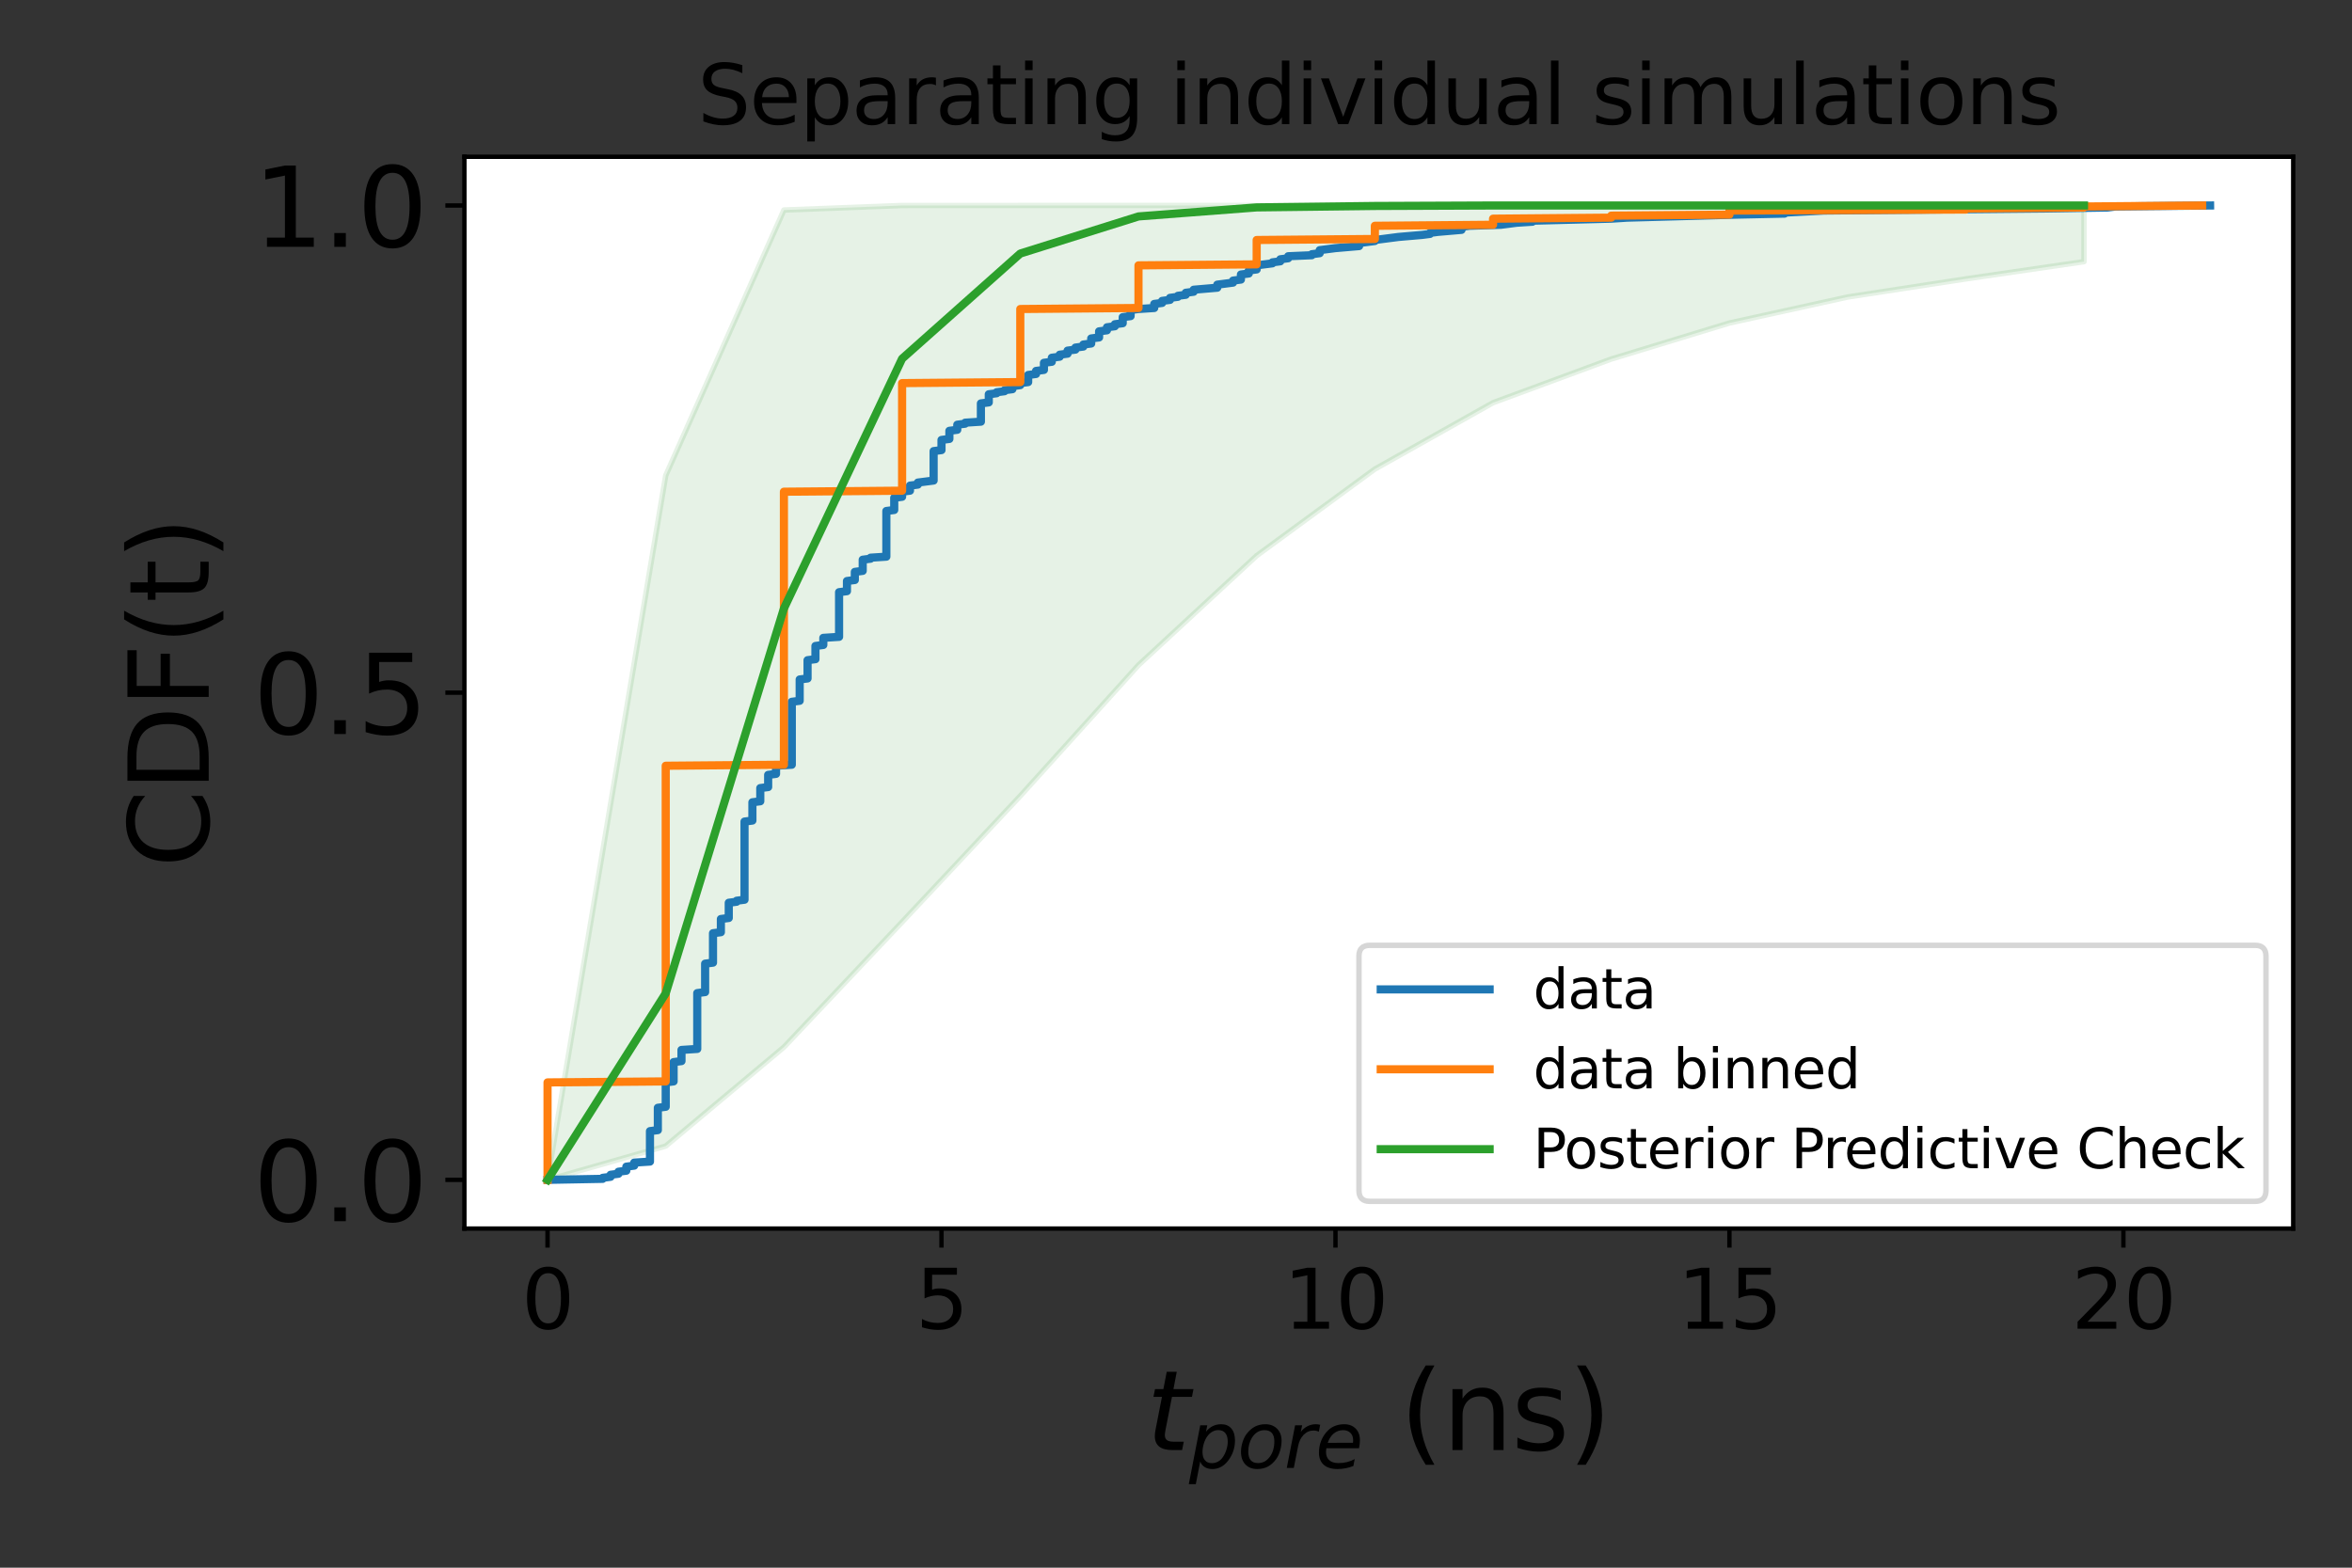 <?xml version="1.0" encoding="utf-8" standalone="no"?>
<!DOCTYPE svg PUBLIC "-//W3C//DTD SVG 1.1//EN"
  "http://www.w3.org/Graphics/SVG/1.1/DTD/svg11.dtd">
<svg height="288pt" version="1.1" viewBox="0 0 432 288" width="432pt" xmlns="http://www.w3.org/2000/svg" xmlns:xlink="http://www.w3.org/1999/xlink">
 <rect x="0" y="0" width="432" height="288" fill="#333333" stroke="none"/>
 <defs>
  <style type="text/css">*{stroke-linecap:butt;stroke-linejoin:round;}</style>
 </defs>
 <g id="figure_1">
  <g id="patch_1">
   <path d="M 0 288 
L 432 288 
L 432 0 
L 0 0 
z
" style="fill:none;"/>
  </g>
  <g id="axes_1">
   <g id="patch_2">
    <path d="M 85.3 225.7 
L 421.2 225.7 
L 421.2 28.8 
L 85.3 28.8 
z
" style="fill:#ffffff;"/>
   </g>
   <g id="PolyCollection_1">
    <defs>
     <path d="M 100.568 -71.25 
L 100.568 -71.25 
L 122.276 -200.649 
L 143.985 -249.415 
L 165.693 -250.248 
L 187.401 -250.25 
L 209.11 -250.25 
L 230.818 -250.25 
L 252.526 -250.25 
L 274.235 -250.25 
L 295.943 -250.25 
L 317.651 -250.25 
L 339.36 -250.25 
L 361.068 -250.25 
L 382.776 -250.25 
L 382.776 -239.931 
L 382.776 -239.931 
L 361.068 -236.768 
L 339.36 -233.436 
L 317.651 -228.662 
L 295.943 -222.041 
L 274.235 -214.022 
L 252.526 -201.829 
L 230.818 -185.922 
L 209.11 -165.819 
L 187.401 -141.784 
L 165.693 -118.622 
L 143.985 -95.635 
L 122.276 -77.456 
L 100.568 -71.25 
z
" id="m4168f43e14" style="stroke:#008000;stroke-opacity:0.1;"/>
    </defs>
    <g clip-path="url(#p05460b0e97)">
     <use style="fill:#008000;fill-opacity:0.1;stroke:#008000;stroke-opacity:0.1;" x="0" xlink:href="#m4168f43e14" y="288"/>
    </g>
   </g>
   <g id="matplotlib.axis_1">
    <g id="xtick_1">
     <g id="line2d_1">
      <defs>
       <path d="M 0 0 
L 0 3.5 
" id="m459a918c79" style="stroke:#000000;stroke-width:0.8;"/>
      </defs>
      <g>
       <use style="stroke:#000000;stroke-width:0.8;" x="100.568" xlink:href="#m459a918c79" y="225.7"/>
      </g>
     </g>
     <g id="text_1">
      <!-- 0 -->
      <g transform="translate(95.796 244.098)scale(0.15 -0.15)">
       <defs>
        <path d="M 2034 4250 
Q 1547 4250 1301 3770 
Q 1056 3291 1056 2328 
Q 1056 1369 1301 889 
Q 1547 409 2034 409 
Q 2525 409 2770 889 
Q 3016 1369 3016 2328 
Q 3016 3291 2770 3770 
Q 2525 4250 2034 4250 
z
M 2034 4750 
Q 2819 4750 3233 4129 
Q 3647 3509 3647 2328 
Q 3647 1150 3233 529 
Q 2819 -91 2034 -91 
Q 1250 -91 836 529 
Q 422 1150 422 2328 
Q 422 3509 836 4129 
Q 1250 4750 2034 4750 
z
" id="DejaVuSans-30" transform="scale(0.016)"/>
       </defs>
       <use xlink:href="#DejaVuSans-30"/>
      </g>
     </g>
    </g>
    <g id="xtick_2">
     <g id="line2d_2">
      <g>
       <use style="stroke:#000000;stroke-width:0.8;" x="172.929" xlink:href="#m459a918c79" y="225.7"/>
      </g>
     </g>
     <g id="text_2">
      <!-- 5 -->
      <g transform="translate(168.157 244.098)scale(0.15 -0.15)">
       <defs>
        <path d="M 691 4666 
L 3169 4666 
L 3169 4134 
L 1269 4134 
L 1269 2991 
Q 1406 3038 1543 3061 
Q 1681 3084 1819 3084 
Q 2600 3084 3056 2656 
Q 3513 2228 3513 1497 
Q 3513 744 3044 326 
Q 2575 -91 1722 -91 
Q 1428 -91 1123 -41 
Q 819 9 494 109 
L 494 744 
Q 775 591 1075 516 
Q 1375 441 1709 441 
Q 2250 441 2565 725 
Q 2881 1009 2881 1497 
Q 2881 1984 2565 2268 
Q 2250 2553 1709 2553 
Q 1456 2553 1204 2497 
Q 953 2441 691 2322 
L 691 4666 
z
" id="DejaVuSans-35" transform="scale(0.016)"/>
       </defs>
       <use xlink:href="#DejaVuSans-35"/>
      </g>
     </g>
    </g>
    <g id="xtick_3">
     <g id="line2d_3">
      <g>
       <use style="stroke:#000000;stroke-width:0.8;" x="245.29" xlink:href="#m459a918c79" y="225.7"/>
      </g>
     </g>
     <g id="text_3">
      <!-- 10 -->
      <g transform="translate(235.747 244.098)scale(0.15 -0.15)">
       <defs>
        <path d="M 794 531 
L 1825 531 
L 1825 4091 
L 703 3866 
L 703 4441 
L 1819 4666 
L 2450 4666 
L 2450 531 
L 3481 531 
L 3481 0 
L 794 0 
L 794 531 
z
" id="DejaVuSans-31" transform="scale(0.016)"/>
       </defs>
       <use xlink:href="#DejaVuSans-31"/>
       <use x="63.623" xlink:href="#DejaVuSans-30"/>
      </g>
     </g>
    </g>
    <g id="xtick_4">
     <g id="line2d_4">
      <g>
       <use style="stroke:#000000;stroke-width:0.8;" x="317.651" xlink:href="#m459a918c79" y="225.7"/>
      </g>
     </g>
     <g id="text_4">
      <!-- 15 -->
      <g transform="translate(308.108 244.098)scale(0.15 -0.15)">
       <use xlink:href="#DejaVuSans-31"/>
       <use x="63.623" xlink:href="#DejaVuSans-35"/>
      </g>
     </g>
    </g>
    <g id="xtick_5">
     <g id="line2d_5">
      <g>
       <use style="stroke:#000000;stroke-width:0.8;" x="390.012" xlink:href="#m459a918c79" y="225.7"/>
      </g>
     </g>
     <g id="text_5">
      <!-- 20 -->
      <g transform="translate(380.469 244.098)scale(0.15 -0.15)">
       <defs>
        <path d="M 1228 531 
L 3431 531 
L 3431 0 
L 469 0 
L 469 531 
Q 828 903 1448 1529 
Q 2069 2156 2228 2338 
Q 2531 2678 2651 2914 
Q 2772 3150 2772 3378 
Q 2772 3750 2511 3984 
Q 2250 4219 1831 4219 
Q 1534 4219 1204 4116 
Q 875 4013 500 3803 
L 500 4441 
Q 881 4594 1212 4672 
Q 1544 4750 1819 4750 
Q 2544 4750 2975 4387 
Q 3406 4025 3406 3419 
Q 3406 3131 3298 2873 
Q 3191 2616 2906 2266 
Q 2828 2175 2409 1742 
Q 1991 1309 1228 531 
z
" id="DejaVuSans-32" transform="scale(0.016)"/>
       </defs>
       <use xlink:href="#DejaVuSans-32"/>
       <use x="63.623" xlink:href="#DejaVuSans-30"/>
      </g>
     </g>
    </g>
    <g id="text_6">
     <!-- $t_{pore}$ (ns) -->
     <g transform="translate(210.55 266.417)scale(0.2 -0.2)">
      <defs>
       <path d="M 2706 3500 
L 2619 3053 
L 1472 3053 
L 1100 1153 
Q 1081 1047 1072 975 
Q 1063 903 1063 863 
Q 1063 663 1183 572 
Q 1303 481 1569 481 
L 2150 481 
L 2053 0 
L 1503 0 
Q 991 0 739 200 
Q 488 400 488 806 
Q 488 878 497 964 
Q 506 1050 525 1153 
L 897 3053 
L 409 3053 
L 500 3500 
L 978 3500 
L 1172 4494 
L 1747 4494 
L 1556 3500 
L 2706 3500 
z
" id="DejaVuSans-Oblique-74" transform="scale(0.016)"/>
       <path d="M 3175 2156 
Q 3175 2616 2975 2859 
Q 2775 3103 2400 3103 
Q 2144 3103 1911 2972 
Q 1678 2841 1497 2591 
Q 1319 2344 1212 1994 
Q 1106 1644 1106 1300 
Q 1106 863 1306 627 
Q 1506 391 1875 391 
Q 2147 391 2380 519 
Q 2613 647 2778 891 
Q 2956 1147 3065 1494 
Q 3175 1841 3175 2156 
z
M 1394 2969 
Q 1625 3272 1939 3428 
Q 2253 3584 2638 3584 
Q 3175 3584 3472 3232 
Q 3769 2881 3769 2247 
Q 3769 1728 3584 1258 
Q 3400 788 3053 416 
Q 2822 169 2531 39 
Q 2241 -91 1919 -91 
Q 1547 -91 1294 64 
Q 1041 219 916 525 
L 556 -1331 
L -19 -1331 
L 922 3500 
L 1497 3500 
L 1394 2969 
z
" id="DejaVuSans-Oblique-70" transform="scale(0.016)"/>
       <path d="M 1625 -91 
Q 1009 -91 651 289 
Q 294 669 294 1325 
Q 294 1706 417 2101 
Q 541 2497 738 2766 
Q 1047 3184 1428 3384 
Q 1809 3584 2291 3584 
Q 2888 3584 3255 3212 
Q 3622 2841 3622 2241 
Q 3622 1825 3500 1412 
Q 3378 1000 3181 728 
Q 2875 309 2494 109 
Q 2113 -91 1625 -91 
z
M 891 1344 
Q 891 869 1089 633 
Q 1288 397 1691 397 
Q 2269 397 2648 901 
Q 3028 1406 3028 2181 
Q 3028 2634 2825 2865 
Q 2622 3097 2228 3097 
Q 1903 3097 1650 2945 
Q 1397 2794 1197 2484 
Q 1050 2253 970 1956 
Q 891 1659 891 1344 
z
" id="DejaVuSans-Oblique-6f" transform="scale(0.016)"/>
       <path d="M 2853 2969 
Q 2766 3016 2653 3041 
Q 2541 3066 2413 3066 
Q 1953 3066 1609 2717 
Q 1266 2369 1153 1784 
L 800 0 
L 225 0 
L 909 3500 
L 1484 3500 
L 1375 2956 
Q 1603 3259 1920 3421 
Q 2238 3584 2597 3584 
Q 2691 3584 2781 3573 
Q 2872 3563 2963 3538 
L 2853 2969 
z
" id="DejaVuSans-Oblique-72" transform="scale(0.016)"/>
       <path d="M 3078 2063 
Q 3088 2113 3092 2166 
Q 3097 2219 3097 2272 
Q 3097 2653 2873 2875 
Q 2650 3097 2266 3097 
Q 1838 3097 1509 2826 
Q 1181 2556 1013 2059 
L 3078 2063 
z
M 3578 1613 
L 903 1613 
Q 884 1494 878 1425 
Q 872 1356 872 1306 
Q 872 872 1139 634 
Q 1406 397 1894 397 
Q 2269 397 2603 481 
Q 2938 566 3225 728 
L 3116 159 
Q 2806 34 2476 -28 
Q 2147 -91 1806 -91 
Q 1078 -91 686 257 
Q 294 606 294 1247 
Q 294 1794 489 2264 
Q 684 2734 1063 3103 
Q 1306 3334 1642 3459 
Q 1978 3584 2356 3584 
Q 2950 3584 3301 3228 
Q 3653 2872 3653 2272 
Q 3653 2128 3634 1964 
Q 3616 1800 3578 1613 
z
" id="DejaVuSans-Oblique-65" transform="scale(0.016)"/>
       <path id="DejaVuSans-20" transform="scale(0.016)"/>
       <path d="M 1984 4856 
Q 1566 4138 1362 3434 
Q 1159 2731 1159 2009 
Q 1159 1288 1364 580 
Q 1569 -128 1984 -844 
L 1484 -844 
Q 1016 -109 783 600 
Q 550 1309 550 2009 
Q 550 2706 781 3412 
Q 1013 4119 1484 4856 
L 1984 4856 
z
" id="DejaVuSans-28" transform="scale(0.016)"/>
       <path d="M 3513 2113 
L 3513 0 
L 2938 0 
L 2938 2094 
Q 2938 2591 2744 2837 
Q 2550 3084 2163 3084 
Q 1697 3084 1428 2787 
Q 1159 2491 1159 1978 
L 1159 0 
L 581 0 
L 581 3500 
L 1159 3500 
L 1159 2956 
Q 1366 3272 1645 3428 
Q 1925 3584 2291 3584 
Q 2894 3584 3203 3211 
Q 3513 2838 3513 2113 
z
" id="DejaVuSans-6e" transform="scale(0.016)"/>
       <path d="M 2834 3397 
L 2834 2853 
Q 2591 2978 2328 3040 
Q 2066 3103 1784 3103 
Q 1356 3103 1142 2972 
Q 928 2841 928 2578 
Q 928 2378 1081 2264 
Q 1234 2150 1697 2047 
L 1894 2003 
Q 2506 1872 2764 1633 
Q 3022 1394 3022 966 
Q 3022 478 2636 193 
Q 2250 -91 1575 -91 
Q 1294 -91 989 -36 
Q 684 19 347 128 
L 347 722 
Q 666 556 975 473 
Q 1284 391 1588 391 
Q 1994 391 2212 530 
Q 2431 669 2431 922 
Q 2431 1156 2273 1281 
Q 2116 1406 1581 1522 
L 1381 1569 
Q 847 1681 609 1914 
Q 372 2147 372 2553 
Q 372 3047 722 3315 
Q 1072 3584 1716 3584 
Q 2034 3584 2315 3537 
Q 2597 3491 2834 3397 
z
" id="DejaVuSans-73" transform="scale(0.016)"/>
       <path d="M 513 4856 
L 1013 4856 
Q 1481 4119 1714 3412 
Q 1947 2706 1947 2009 
Q 1947 1309 1714 600 
Q 1481 -109 1013 -844 
L 513 -844 
Q 928 -128 1133 580 
Q 1338 1288 1338 2009 
Q 1338 2731 1133 3434 
Q 928 4138 513 4856 
z
" id="DejaVuSans-29" transform="scale(0.016)"/>
      </defs>
      <use transform="translate(0 0.125)" xlink:href="#DejaVuSans-Oblique-74"/>
      <use transform="translate(39.209 -16.281)scale(0.7)" xlink:href="#DejaVuSans-Oblique-70"/>
      <use transform="translate(83.643 -16.281)scale(0.7)" xlink:href="#DejaVuSans-Oblique-6f"/>
      <use transform="translate(126.47 -16.281)scale(0.7)" xlink:href="#DejaVuSans-Oblique-72"/>
      <use transform="translate(155.249 -16.281)scale(0.7)" xlink:href="#DejaVuSans-Oblique-65"/>
      <use transform="translate(201.05 0.125)" xlink:href="#DejaVuSans-20"/>
      <use transform="translate(232.837 0.125)" xlink:href="#DejaVuSans-28"/>
      <use transform="translate(271.851 0.125)" xlink:href="#DejaVuSans-6e"/>
      <use transform="translate(335.229 0.125)" xlink:href="#DejaVuSans-73"/>
      <use transform="translate(387.329 0.125)" xlink:href="#DejaVuSans-29"/>
     </g>
    </g>
   </g>
   <g id="matplotlib.axis_2">
    <g id="ytick_1">
     <g id="line2d_6">
      <defs>
       <path d="M 0 0 
L -3.5 0 
" id="mcf6236415a" style="stroke:#000000;stroke-width:0.8;"/>
      </defs>
      <g>
       <use style="stroke:#000000;stroke-width:0.8;" x="85.3" xlink:href="#mcf6236415a" y="216.75"/>
      </g>
     </g>
     <g id="text_7">
      <!-- 0.0 -->
      <g transform="translate(46.494 224.348)scale(0.2 -0.2)">
       <defs>
        <path d="M 684 794 
L 1344 794 
L 1344 0 
L 684 0 
L 684 794 
z
" id="DejaVuSans-2e" transform="scale(0.016)"/>
       </defs>
       <use xlink:href="#DejaVuSans-30"/>
       <use x="63.623" xlink:href="#DejaVuSans-2e"/>
       <use x="95.41" xlink:href="#DejaVuSans-30"/>
      </g>
     </g>
    </g>
    <g id="ytick_2">
     <g id="line2d_7">
      <g>
       <use style="stroke:#000000;stroke-width:0.8;" x="85.3" xlink:href="#mcf6236415a" y="127.25"/>
      </g>
     </g>
     <g id="text_8">
      <!-- 0.5 -->
      <g transform="translate(46.494 134.848)scale(0.2 -0.2)">
       <use xlink:href="#DejaVuSans-30"/>
       <use x="63.623" xlink:href="#DejaVuSans-2e"/>
       <use x="95.41" xlink:href="#DejaVuSans-35"/>
      </g>
     </g>
    </g>
    <g id="ytick_3">
     <g id="line2d_8">
      <g>
       <use style="stroke:#000000;stroke-width:0.8;" x="85.3" xlink:href="#mcf6236415a" y="37.75"/>
      </g>
     </g>
     <g id="text_9">
      <!-- 1.0 -->
      <g transform="translate(46.494 45.348)scale(0.2 -0.2)">
       <use xlink:href="#DejaVuSans-31"/>
       <use x="63.623" xlink:href="#DejaVuSans-2e"/>
       <use x="95.41" xlink:href="#DejaVuSans-30"/>
      </g>
     </g>
    </g>
    <g id="text_10">
     <!-- CDF(t) -->
     <g transform="translate(38.334 159.408)rotate(-90)scale(0.2 -0.2)">
      <defs>
       <path d="M 4122 4306 
L 4122 3641 
Q 3803 3938 3442 4084 
Q 3081 4231 2675 4231 
Q 1875 4231 1450 3742 
Q 1025 3253 1025 2328 
Q 1025 1406 1450 917 
Q 1875 428 2675 428 
Q 3081 428 3442 575 
Q 3803 722 4122 1019 
L 4122 359 
Q 3791 134 3420 21 
Q 3050 -91 2638 -91 
Q 1578 -91 968 557 
Q 359 1206 359 2328 
Q 359 3453 968 4101 
Q 1578 4750 2638 4750 
Q 3056 4750 3426 4639 
Q 3797 4528 4122 4306 
z
" id="DejaVuSans-43" transform="scale(0.016)"/>
       <path d="M 1259 4147 
L 1259 519 
L 2022 519 
Q 2988 519 3436 956 
Q 3884 1394 3884 2338 
Q 3884 3275 3436 3711 
Q 2988 4147 2022 4147 
L 1259 4147 
z
M 628 4666 
L 1925 4666 
Q 3281 4666 3915 4102 
Q 4550 3538 4550 2338 
Q 4550 1131 3912 565 
Q 3275 0 1925 0 
L 628 0 
L 628 4666 
z
" id="DejaVuSans-44" transform="scale(0.016)"/>
       <path d="M 628 4666 
L 3309 4666 
L 3309 4134 
L 1259 4134 
L 1259 2759 
L 3109 2759 
L 3109 2228 
L 1259 2228 
L 1259 0 
L 628 0 
L 628 4666 
z
" id="DejaVuSans-46" transform="scale(0.016)"/>
       <path d="M 1172 4494 
L 1172 3500 
L 2356 3500 
L 2356 3053 
L 1172 3053 
L 1172 1153 
Q 1172 725 1289 603 
Q 1406 481 1766 481 
L 2356 481 
L 2356 0 
L 1766 0 
Q 1100 0 847 248 
Q 594 497 594 1153 
L 594 3053 
L 172 3053 
L 172 3500 
L 594 3500 
L 594 4494 
L 1172 4494 
z
" id="DejaVuSans-74" transform="scale(0.016)"/>
      </defs>
      <use xlink:href="#DejaVuSans-43"/>
      <use x="69.824" xlink:href="#DejaVuSans-44"/>
      <use x="146.826" xlink:href="#DejaVuSans-46"/>
      <use x="204.346" xlink:href="#DejaVuSans-28"/>
      <use x="243.359" xlink:href="#DejaVuSans-74"/>
      <use x="282.568" xlink:href="#DejaVuSans-29"/>
     </g>
    </g>
   </g>
   <g id="line2d_9">
    <path clip-path="url(#p05460b0e97)" d="M 100.568 216.75 
L 110.699 216.564 
L 110.699 216.377 
L 112.146 216.191 
L 112.146 215.818 
L 113.593 215.631 
L 113.593 215.258 
L 115.04 215.072 
L 115.04 214.326 
L 116.488 214.14 
L 116.488 213.58 
L 119.382 213.394 
L 119.382 207.8 
L 120.829 207.614 
L 120.829 203.511 
L 122.276 203.325 
L 122.276 198.85 
L 123.724 198.664 
L 123.724 195.121 
L 125.171 194.934 
L 125.171 192.883 
L 128.065 192.697 
L 128.065 182.442 
L 129.513 182.255 
L 129.513 177.034 
L 130.96 176.848 
L 130.96 171.441 
L 132.407 171.254 
L 132.407 168.83 
L 133.854 168.644 
L 133.854 165.847 
L 135.301 165.66 
L 135.301 165.474 
L 136.749 165.287 
L 136.749 150.93 
L 138.196 150.744 
L 138.196 147.387 
L 139.643 147.201 
L 139.643 144.777 
L 141.09 144.591 
L 141.09 142.353 
L 142.538 142.167 
L 142.538 140.675 
L 145.432 140.489 
L 145.432 128.928 
L 146.879 128.742 
L 146.879 124.826 
L 148.326 124.64 
L 148.326 121.283 
L 149.774 121.097 
L 149.774 118.673 
L 151.221 118.486 
L 151.221 117.181 
L 154.115 116.995 
L 154.115 108.791 
L 155.563 108.604 
L 155.563 106.74 
L 157.01 106.553 
L 157.01 105.061 
L 158.457 104.875 
L 158.457 102.824 
L 159.904 102.638 
L 159.904 102.451 
L 162.799 102.265 
L 162.799 93.874 
L 164.246 93.688 
L 164.246 91.45 
L 165.693 91.264 
L 165.693 90.331 
L 167.14 90.145 
L 167.14 89.213 
L 168.588 89.026 
L 168.588 88.653 
L 171.482 88.28 
L 171.482 82.873 
L 172.929 82.686 
L 172.929 80.822 
L 174.376 80.635 
L 174.376 79.144 
L 175.824 78.957 
L 175.824 78.025 
L 177.271 77.839 
L 177.271 77.652 
L 180.165 77.466 
L 180.165 74.109 
L 181.613 73.923 
L 181.613 72.431 
L 183.06 72.245 
L 183.06 72.058 
L 184.507 71.872 
L 184.507 71.685 
L 185.954 71.499 
L 185.954 70.94 
L 187.401 70.753 
L 187.401 70.38 
L 188.849 70.194 
L 188.849 68.889 
L 190.296 68.702 
L 190.296 68.143 
L 191.743 67.956 
L 191.743 66.651 
L 193.19 66.465 
L 193.19 65.719 
L 194.638 65.532 
L 194.638 65.159 
L 196.085 64.973 
L 196.085 64.414 
L 197.532 64.227 
L 197.532 63.854 
L 198.979 63.668 
L 198.979 63.295 
L 200.426 63.108 
L 200.426 62.176 
L 201.874 61.99 
L 201.874 60.871 
L 203.321 60.684 
L 203.321 60.125 
L 204.768 59.939 
L 204.768 59.566 
L 206.215 59.379 
L 206.215 58.26 
L 207.663 58.074 
L 207.663 56.955 
L 209.11 56.769 
L 212.004 56.582 
L 212.004 55.836 
L 213.451 55.65 
L 213.451 55.277 
L 214.899 55.091 
L 214.899 54.718 
L 216.346 54.531 
L 216.346 54.345 
L 217.793 54.158 
L 217.793 53.785 
L 219.24 53.599 
L 219.24 53.226 
L 223.582 52.853 
L 223.582 52.294 
L 226.476 51.921 
L 226.476 51.548 
L 227.924 51.361 
L 227.924 50.429 
L 229.371 50.243 
L 229.371 49.683 
L 230.818 49.497 
L 230.818 48.751 
L 233.713 48.378 
L 233.713 48.192 
L 235.16 48.005 
L 235.16 47.632 
L 236.607 47.446 
L 236.607 47.073 
L 240.949 46.886 
L 240.949 46.7 
L 242.396 46.514 
L 242.396 45.954 
L 245.29 45.581 
L 249.632 45.208 
L 249.632 44.649 
L 252.526 44.276 
L 252.526 44.09 
L 256.868 43.53 
L 261.21 43.157 
L 262.657 42.971 
L 262.657 42.784 
L 264.104 42.598 
L 268.446 42.225 
L 268.446 41.666 
L 269.893 41.479 
L 275.682 41.293 
L 278.576 40.92 
L 281.471 40.733 
L 281.471 40.547 
L 295.943 40.174 
L 298.837 39.987 
L 319.099 39.428 
L 327.782 39.242 
L 327.782 39.055 
L 335.018 38.682 
L 375.54 38.309 
L 387.118 38.123 
L 388.565 37.936 
L 405.932 37.75 
L 405.932 37.75 
" style="fill:none;stroke:#1f77b4;stroke-linecap:square;stroke-width:1.5;"/>
   </g>
   <g id="line2d_10">
    <path clip-path="url(#p05460b0e97)" d="M 100.568 216.75 
L 100.568 198.85 
L 122.276 198.664 
L 122.276 140.675 
L 143.985 140.489 
L 143.985 90.331 
L 165.693 90.145 
L 165.693 70.38 
L 187.401 70.194 
L 187.401 56.769 
L 209.11 56.582 
L 209.11 48.751 
L 230.818 48.565 
L 230.818 44.09 
L 252.526 43.903 
L 252.526 41.479 
L 274.235 41.293 
L 274.235 40.174 
L 295.943 39.987 
L 295.943 39.615 
L 317.651 39.428 
L 317.651 38.682 
L 361.068 38.496 
L 361.068 38.309 
L 382.776 38.123 
L 382.776 37.936 
L 404.485 37.75 
L 404.485 37.75 
" style="fill:none;stroke:#ff7f0e;stroke-linecap:square;stroke-width:1.5;"/>
   </g>
   <g id="line2d_11">
    <path clip-path="url(#p05460b0e97)" d="M 100.568 216.75 
L 122.276 182.488 
L 143.985 111.78 
L 165.693 65.894 
L 187.401 46.578 
L 209.11 39.76 
L 230.818 38.1 
L 252.526 37.837 
L 274.235 37.75 
L 295.943 37.75 
L 317.651 37.75 
L 339.36 37.75 
L 361.068 37.75 
L 382.776 37.75 
" style="fill:none;stroke:#2ca02c;stroke-linecap:square;stroke-width:1.5;"/>
   </g>
   <g id="patch_3">
    <path d="M 85.3 225.7 
L 85.3 28.8 
" style="fill:none;stroke:#000000;stroke-linecap:square;stroke-linejoin:miter;stroke-width:0.8;"/>
   </g>
   <g id="patch_4">
    <path d="M 421.2 225.7 
L 421.2 28.8 
" style="fill:none;stroke:#000000;stroke-linecap:square;stroke-linejoin:miter;stroke-width:0.8;"/>
   </g>
   <g id="patch_5">
    <path d="M 85.3 225.7 
L 421.2 225.7 
" style="fill:none;stroke:#000000;stroke-linecap:square;stroke-linejoin:miter;stroke-width:0.8;"/>
   </g>
   <g id="patch_6">
    <path d="M 85.3 28.8 
L 421.2 28.8 
" style="fill:none;stroke:#000000;stroke-linecap:square;stroke-linejoin:miter;stroke-width:0.8;"/>
   </g>
   <g id="text_11">
    <!-- Separating individual simulations -->
    <g transform="translate(128.131 22.8)scale(0.15 -0.15)">
     <defs>
      <path d="M 3425 4513 
L 3425 3897 
Q 3066 4069 2747 4153 
Q 2428 4238 2131 4238 
Q 1616 4238 1336 4038 
Q 1056 3838 1056 3469 
Q 1056 3159 1242 3001 
Q 1428 2844 1947 2747 
L 2328 2669 
Q 3034 2534 3370 2195 
Q 3706 1856 3706 1288 
Q 3706 609 3251 259 
Q 2797 -91 1919 -91 
Q 1588 -91 1214 -16 
Q 841 59 441 206 
L 441 856 
Q 825 641 1194 531 
Q 1563 422 1919 422 
Q 2459 422 2753 634 
Q 3047 847 3047 1241 
Q 3047 1584 2836 1778 
Q 2625 1972 2144 2069 
L 1759 2144 
Q 1053 2284 737 2584 
Q 422 2884 422 3419 
Q 422 4038 858 4394 
Q 1294 4750 2059 4750 
Q 2388 4750 2728 4690 
Q 3069 4631 3425 4513 
z
" id="DejaVuSans-53" transform="scale(0.016)"/>
      <path d="M 3597 1894 
L 3597 1613 
L 953 1613 
Q 991 1019 1311 708 
Q 1631 397 2203 397 
Q 2534 397 2845 478 
Q 3156 559 3463 722 
L 3463 178 
Q 3153 47 2828 -22 
Q 2503 -91 2169 -91 
Q 1331 -91 842 396 
Q 353 884 353 1716 
Q 353 2575 817 3079 
Q 1281 3584 2069 3584 
Q 2775 3584 3186 3129 
Q 3597 2675 3597 1894 
z
M 3022 2063 
Q 3016 2534 2758 2815 
Q 2500 3097 2075 3097 
Q 1594 3097 1305 2825 
Q 1016 2553 972 2059 
L 3022 2063 
z
" id="DejaVuSans-65" transform="scale(0.016)"/>
      <path d="M 1159 525 
L 1159 -1331 
L 581 -1331 
L 581 3500 
L 1159 3500 
L 1159 2969 
Q 1341 3281 1617 3432 
Q 1894 3584 2278 3584 
Q 2916 3584 3314 3078 
Q 3713 2572 3713 1747 
Q 3713 922 3314 415 
Q 2916 -91 2278 -91 
Q 1894 -91 1617 61 
Q 1341 213 1159 525 
z
M 3116 1747 
Q 3116 2381 2855 2742 
Q 2594 3103 2138 3103 
Q 1681 3103 1420 2742 
Q 1159 2381 1159 1747 
Q 1159 1113 1420 752 
Q 1681 391 2138 391 
Q 2594 391 2855 752 
Q 3116 1113 3116 1747 
z
" id="DejaVuSans-70" transform="scale(0.016)"/>
      <path d="M 2194 1759 
Q 1497 1759 1228 1600 
Q 959 1441 959 1056 
Q 959 750 1161 570 
Q 1363 391 1709 391 
Q 2188 391 2477 730 
Q 2766 1069 2766 1631 
L 2766 1759 
L 2194 1759 
z
M 3341 1997 
L 3341 0 
L 2766 0 
L 2766 531 
Q 2569 213 2275 61 
Q 1981 -91 1556 -91 
Q 1019 -91 701 211 
Q 384 513 384 1019 
Q 384 1609 779 1909 
Q 1175 2209 1959 2209 
L 2766 2209 
L 2766 2266 
Q 2766 2663 2505 2880 
Q 2244 3097 1772 3097 
Q 1472 3097 1187 3025 
Q 903 2953 641 2809 
L 641 3341 
Q 956 3463 1253 3523 
Q 1550 3584 1831 3584 
Q 2591 3584 2966 3190 
Q 3341 2797 3341 1997 
z
" id="DejaVuSans-61" transform="scale(0.016)"/>
      <path d="M 2631 2963 
Q 2534 3019 2420 3045 
Q 2306 3072 2169 3072 
Q 1681 3072 1420 2755 
Q 1159 2438 1159 1844 
L 1159 0 
L 581 0 
L 581 3500 
L 1159 3500 
L 1159 2956 
Q 1341 3275 1631 3429 
Q 1922 3584 2338 3584 
Q 2397 3584 2469 3576 
Q 2541 3569 2628 3553 
L 2631 2963 
z
" id="DejaVuSans-72" transform="scale(0.016)"/>
      <path d="M 603 3500 
L 1178 3500 
L 1178 0 
L 603 0 
L 603 3500 
z
M 603 4863 
L 1178 4863 
L 1178 4134 
L 603 4134 
L 603 4863 
z
" id="DejaVuSans-69" transform="scale(0.016)"/>
      <path d="M 2906 1791 
Q 2906 2416 2648 2759 
Q 2391 3103 1925 3103 
Q 1463 3103 1205 2759 
Q 947 2416 947 1791 
Q 947 1169 1205 825 
Q 1463 481 1925 481 
Q 2391 481 2648 825 
Q 2906 1169 2906 1791 
z
M 3481 434 
Q 3481 -459 3084 -895 
Q 2688 -1331 1869 -1331 
Q 1566 -1331 1297 -1286 
Q 1028 -1241 775 -1147 
L 775 -588 
Q 1028 -725 1275 -790 
Q 1522 -856 1778 -856 
Q 2344 -856 2625 -561 
Q 2906 -266 2906 331 
L 2906 616 
Q 2728 306 2450 153 
Q 2172 0 1784 0 
Q 1141 0 747 490 
Q 353 981 353 1791 
Q 353 2603 747 3093 
Q 1141 3584 1784 3584 
Q 2172 3584 2450 3431 
Q 2728 3278 2906 2969 
L 2906 3500 
L 3481 3500 
L 3481 434 
z
" id="DejaVuSans-67" transform="scale(0.016)"/>
      <path d="M 2906 2969 
L 2906 4863 
L 3481 4863 
L 3481 0 
L 2906 0 
L 2906 525 
Q 2725 213 2448 61 
Q 2172 -91 1784 -91 
Q 1150 -91 751 415 
Q 353 922 353 1747 
Q 353 2572 751 3078 
Q 1150 3584 1784 3584 
Q 2172 3584 2448 3432 
Q 2725 3281 2906 2969 
z
M 947 1747 
Q 947 1113 1208 752 
Q 1469 391 1925 391 
Q 2381 391 2643 752 
Q 2906 1113 2906 1747 
Q 2906 2381 2643 2742 
Q 2381 3103 1925 3103 
Q 1469 3103 1208 2742 
Q 947 2381 947 1747 
z
" id="DejaVuSans-64" transform="scale(0.016)"/>
      <path d="M 191 3500 
L 800 3500 
L 1894 563 
L 2988 3500 
L 3597 3500 
L 2284 0 
L 1503 0 
L 191 3500 
z
" id="DejaVuSans-76" transform="scale(0.016)"/>
      <path d="M 544 1381 
L 544 3500 
L 1119 3500 
L 1119 1403 
Q 1119 906 1312 657 
Q 1506 409 1894 409 
Q 2359 409 2629 706 
Q 2900 1003 2900 1516 
L 2900 3500 
L 3475 3500 
L 3475 0 
L 2900 0 
L 2900 538 
Q 2691 219 2414 64 
Q 2138 -91 1772 -91 
Q 1169 -91 856 284 
Q 544 659 544 1381 
z
M 1991 3584 
L 1991 3584 
z
" id="DejaVuSans-75" transform="scale(0.016)"/>
      <path d="M 603 4863 
L 1178 4863 
L 1178 0 
L 603 0 
L 603 4863 
z
" id="DejaVuSans-6c" transform="scale(0.016)"/>
      <path d="M 3328 2828 
Q 3544 3216 3844 3400 
Q 4144 3584 4550 3584 
Q 5097 3584 5394 3201 
Q 5691 2819 5691 2113 
L 5691 0 
L 5113 0 
L 5113 2094 
Q 5113 2597 4934 2840 
Q 4756 3084 4391 3084 
Q 3944 3084 3684 2787 
Q 3425 2491 3425 1978 
L 3425 0 
L 2847 0 
L 2847 2094 
Q 2847 2600 2669 2842 
Q 2491 3084 2119 3084 
Q 1678 3084 1418 2786 
Q 1159 2488 1159 1978 
L 1159 0 
L 581 0 
L 581 3500 
L 1159 3500 
L 1159 2956 
Q 1356 3278 1631 3431 
Q 1906 3584 2284 3584 
Q 2666 3584 2933 3390 
Q 3200 3197 3328 2828 
z
" id="DejaVuSans-6d" transform="scale(0.016)"/>
      <path d="M 1959 3097 
Q 1497 3097 1228 2736 
Q 959 2375 959 1747 
Q 959 1119 1226 758 
Q 1494 397 1959 397 
Q 2419 397 2687 759 
Q 2956 1122 2956 1747 
Q 2956 2369 2687 2733 
Q 2419 3097 1959 3097 
z
M 1959 3584 
Q 2709 3584 3137 3096 
Q 3566 2609 3566 1747 
Q 3566 888 3137 398 
Q 2709 -91 1959 -91 
Q 1206 -91 779 398 
Q 353 888 353 1747 
Q 353 2609 779 3096 
Q 1206 3584 1959 3584 
z
" id="DejaVuSans-6f" transform="scale(0.016)"/>
     </defs>
     <use xlink:href="#DejaVuSans-53"/>
     <use x="63.477" xlink:href="#DejaVuSans-65"/>
     <use x="125" xlink:href="#DejaVuSans-70"/>
     <use x="188.477" xlink:href="#DejaVuSans-61"/>
     <use x="249.756" xlink:href="#DejaVuSans-72"/>
     <use x="290.869" xlink:href="#DejaVuSans-61"/>
     <use x="352.148" xlink:href="#DejaVuSans-74"/>
     <use x="391.357" xlink:href="#DejaVuSans-69"/>
     <use x="419.141" xlink:href="#DejaVuSans-6e"/>
     <use x="482.52" xlink:href="#DejaVuSans-67"/>
     <use x="545.996" xlink:href="#DejaVuSans-20"/>
     <use x="577.783" xlink:href="#DejaVuSans-69"/>
     <use x="605.566" xlink:href="#DejaVuSans-6e"/>
     <use x="668.945" xlink:href="#DejaVuSans-64"/>
     <use x="732.422" xlink:href="#DejaVuSans-69"/>
     <use x="760.205" xlink:href="#DejaVuSans-76"/>
     <use x="819.385" xlink:href="#DejaVuSans-69"/>
     <use x="847.168" xlink:href="#DejaVuSans-64"/>
     <use x="910.645" xlink:href="#DejaVuSans-75"/>
     <use x="974.023" xlink:href="#DejaVuSans-61"/>
     <use x="1035.303" xlink:href="#DejaVuSans-6c"/>
     <use x="1063.086" xlink:href="#DejaVuSans-20"/>
     <use x="1094.873" xlink:href="#DejaVuSans-73"/>
     <use x="1146.973" xlink:href="#DejaVuSans-69"/>
     <use x="1174.756" xlink:href="#DejaVuSans-6d"/>
     <use x="1272.168" xlink:href="#DejaVuSans-75"/>
     <use x="1335.547" xlink:href="#DejaVuSans-6c"/>
     <use x="1363.33" xlink:href="#DejaVuSans-61"/>
     <use x="1424.609" xlink:href="#DejaVuSans-74"/>
     <use x="1463.818" xlink:href="#DejaVuSans-69"/>
     <use x="1491.602" xlink:href="#DejaVuSans-6f"/>
     <use x="1552.783" xlink:href="#DejaVuSans-6e"/>
     <use x="1616.162" xlink:href="#DejaVuSans-73"/>
    </g>
   </g>
   <g id="legend_1">
    <g id="patch_7">
     <path d="M 251.605 220.7 
L 414.2 220.7 
Q 416.2 220.7 416.2 218.7 
L 416.2 175.666 
Q 416.2 173.666 414.2 173.666 
L 251.605 173.666 
Q 249.605 173.666 249.605 175.666 
L 249.605 218.7 
Q 249.605 220.7 251.605 220.7 
z
" style="fill:#ffffff;opacity:0.8;stroke:#cccccc;stroke-linejoin:miter;"/>
    </g>
    <g id="line2d_12">
     <path d="M 253.605 181.764 
L 273.605 181.764 
" style="fill:none;stroke:#1f77b4;stroke-linecap:square;stroke-width:1.5;"/>
    </g>
    <g id="line2d_13"/>
    <g id="text_12">
     <!-- data -->
     <g transform="translate(281.605 185.264)scale(0.1 -0.1)">
      <use xlink:href="#DejaVuSans-64"/>
      <use x="63.477" xlink:href="#DejaVuSans-61"/>
      <use x="124.756" xlink:href="#DejaVuSans-74"/>
      <use x="163.965" xlink:href="#DejaVuSans-61"/>
     </g>
    </g>
    <g id="line2d_14">
     <path d="M 253.605 196.442 
L 273.605 196.442 
" style="fill:none;stroke:#ff7f0e;stroke-linecap:square;stroke-width:1.5;"/>
    </g>
    <g id="line2d_15"/>
    <g id="text_13">
     <!-- data binned -->
     <g transform="translate(281.605 199.942)scale(0.1 -0.1)">
      <defs>
       <path d="M 3116 1747 
Q 3116 2381 2855 2742 
Q 2594 3103 2138 3103 
Q 1681 3103 1420 2742 
Q 1159 2381 1159 1747 
Q 1159 1113 1420 752 
Q 1681 391 2138 391 
Q 2594 391 2855 752 
Q 3116 1113 3116 1747 
z
M 1159 2969 
Q 1341 3281 1617 3432 
Q 1894 3584 2278 3584 
Q 2916 3584 3314 3078 
Q 3713 2572 3713 1747 
Q 3713 922 3314 415 
Q 2916 -91 2278 -91 
Q 1894 -91 1617 61 
Q 1341 213 1159 525 
L 1159 0 
L 581 0 
L 581 4863 
L 1159 4863 
L 1159 2969 
z
" id="DejaVuSans-62" transform="scale(0.016)"/>
      </defs>
      <use xlink:href="#DejaVuSans-64"/>
      <use x="63.477" xlink:href="#DejaVuSans-61"/>
      <use x="124.756" xlink:href="#DejaVuSans-74"/>
      <use x="163.965" xlink:href="#DejaVuSans-61"/>
      <use x="225.244" xlink:href="#DejaVuSans-20"/>
      <use x="257.031" xlink:href="#DejaVuSans-62"/>
      <use x="320.508" xlink:href="#DejaVuSans-69"/>
      <use x="348.291" xlink:href="#DejaVuSans-6e"/>
      <use x="411.67" xlink:href="#DejaVuSans-6e"/>
      <use x="475.049" xlink:href="#DejaVuSans-65"/>
      <use x="536.572" xlink:href="#DejaVuSans-64"/>
     </g>
    </g>
    <g id="line2d_16">
     <path d="M 253.605 211.12 
L 273.605 211.12 
" style="fill:none;stroke:#2ca02c;stroke-linecap:square;stroke-width:1.5;"/>
    </g>
    <g id="line2d_17"/>
    <g id="text_14">
     <!-- Posterior Predictive Check -->
     <g transform="translate(281.605 214.62)scale(0.1 -0.1)">
      <defs>
       <path d="M 1259 4147 
L 1259 2394 
L 2053 2394 
Q 2494 2394 2734 2622 
Q 2975 2850 2975 3272 
Q 2975 3691 2734 3919 
Q 2494 4147 2053 4147 
L 1259 4147 
z
M 628 4666 
L 2053 4666 
Q 2838 4666 3239 4311 
Q 3641 3956 3641 3272 
Q 3641 2581 3239 2228 
Q 2838 1875 2053 1875 
L 1259 1875 
L 1259 0 
L 628 0 
L 628 4666 
z
" id="DejaVuSans-50" transform="scale(0.016)"/>
       <path d="M 3122 3366 
L 3122 2828 
Q 2878 2963 2633 3030 
Q 2388 3097 2138 3097 
Q 1578 3097 1268 2742 
Q 959 2388 959 1747 
Q 959 1106 1268 751 
Q 1578 397 2138 397 
Q 2388 397 2633 464 
Q 2878 531 3122 666 
L 3122 134 
Q 2881 22 2623 -34 
Q 2366 -91 2075 -91 
Q 1284 -91 818 406 
Q 353 903 353 1747 
Q 353 2603 823 3093 
Q 1294 3584 2113 3584 
Q 2378 3584 2631 3529 
Q 2884 3475 3122 3366 
z
" id="DejaVuSans-63" transform="scale(0.016)"/>
       <path d="M 3513 2113 
L 3513 0 
L 2938 0 
L 2938 2094 
Q 2938 2591 2744 2837 
Q 2550 3084 2163 3084 
Q 1697 3084 1428 2787 
Q 1159 2491 1159 1978 
L 1159 0 
L 581 0 
L 581 4863 
L 1159 4863 
L 1159 2956 
Q 1366 3272 1645 3428 
Q 1925 3584 2291 3584 
Q 2894 3584 3203 3211 
Q 3513 2838 3513 2113 
z
" id="DejaVuSans-68" transform="scale(0.016)"/>
       <path d="M 581 4863 
L 1159 4863 
L 1159 1991 
L 2875 3500 
L 3609 3500 
L 1753 1863 
L 3688 0 
L 2938 0 
L 1159 1709 
L 1159 0 
L 581 0 
L 581 4863 
z
" id="DejaVuSans-6b" transform="scale(0.016)"/>
      </defs>
      <use xlink:href="#DejaVuSans-50"/>
      <use x="56.678" xlink:href="#DejaVuSans-6f"/>
      <use x="117.859" xlink:href="#DejaVuSans-73"/>
      <use x="169.959" xlink:href="#DejaVuSans-74"/>
      <use x="209.168" xlink:href="#DejaVuSans-65"/>
      <use x="270.691" xlink:href="#DejaVuSans-72"/>
      <use x="311.805" xlink:href="#DejaVuSans-69"/>
      <use x="339.588" xlink:href="#DejaVuSans-6f"/>
      <use x="400.77" xlink:href="#DejaVuSans-72"/>
      <use x="441.883" xlink:href="#DejaVuSans-20"/>
      <use x="473.67" xlink:href="#DejaVuSans-50"/>
      <use x="532.223" xlink:href="#DejaVuSans-72"/>
      <use x="571.086" xlink:href="#DejaVuSans-65"/>
      <use x="632.609" xlink:href="#DejaVuSans-64"/>
      <use x="696.086" xlink:href="#DejaVuSans-69"/>
      <use x="723.869" xlink:href="#DejaVuSans-63"/>
      <use x="778.85" xlink:href="#DejaVuSans-74"/>
      <use x="818.059" xlink:href="#DejaVuSans-69"/>
      <use x="845.842" xlink:href="#DejaVuSans-76"/>
      <use x="905.021" xlink:href="#DejaVuSans-65"/>
      <use x="966.545" xlink:href="#DejaVuSans-20"/>
      <use x="998.332" xlink:href="#DejaVuSans-43"/>
      <use x="1068.156" xlink:href="#DejaVuSans-68"/>
      <use x="1131.535" xlink:href="#DejaVuSans-65"/>
      <use x="1193.059" xlink:href="#DejaVuSans-63"/>
      <use x="1248.039" xlink:href="#DejaVuSans-6b"/>
     </g>
    </g>
   </g>
  </g>
 </g>
 <defs>
  <clipPath id="p05460b0e97">
   <rect height="196.9" width="335.9" x="85.3" y="28.8"/>
  </clipPath>
 </defs>
</svg>
